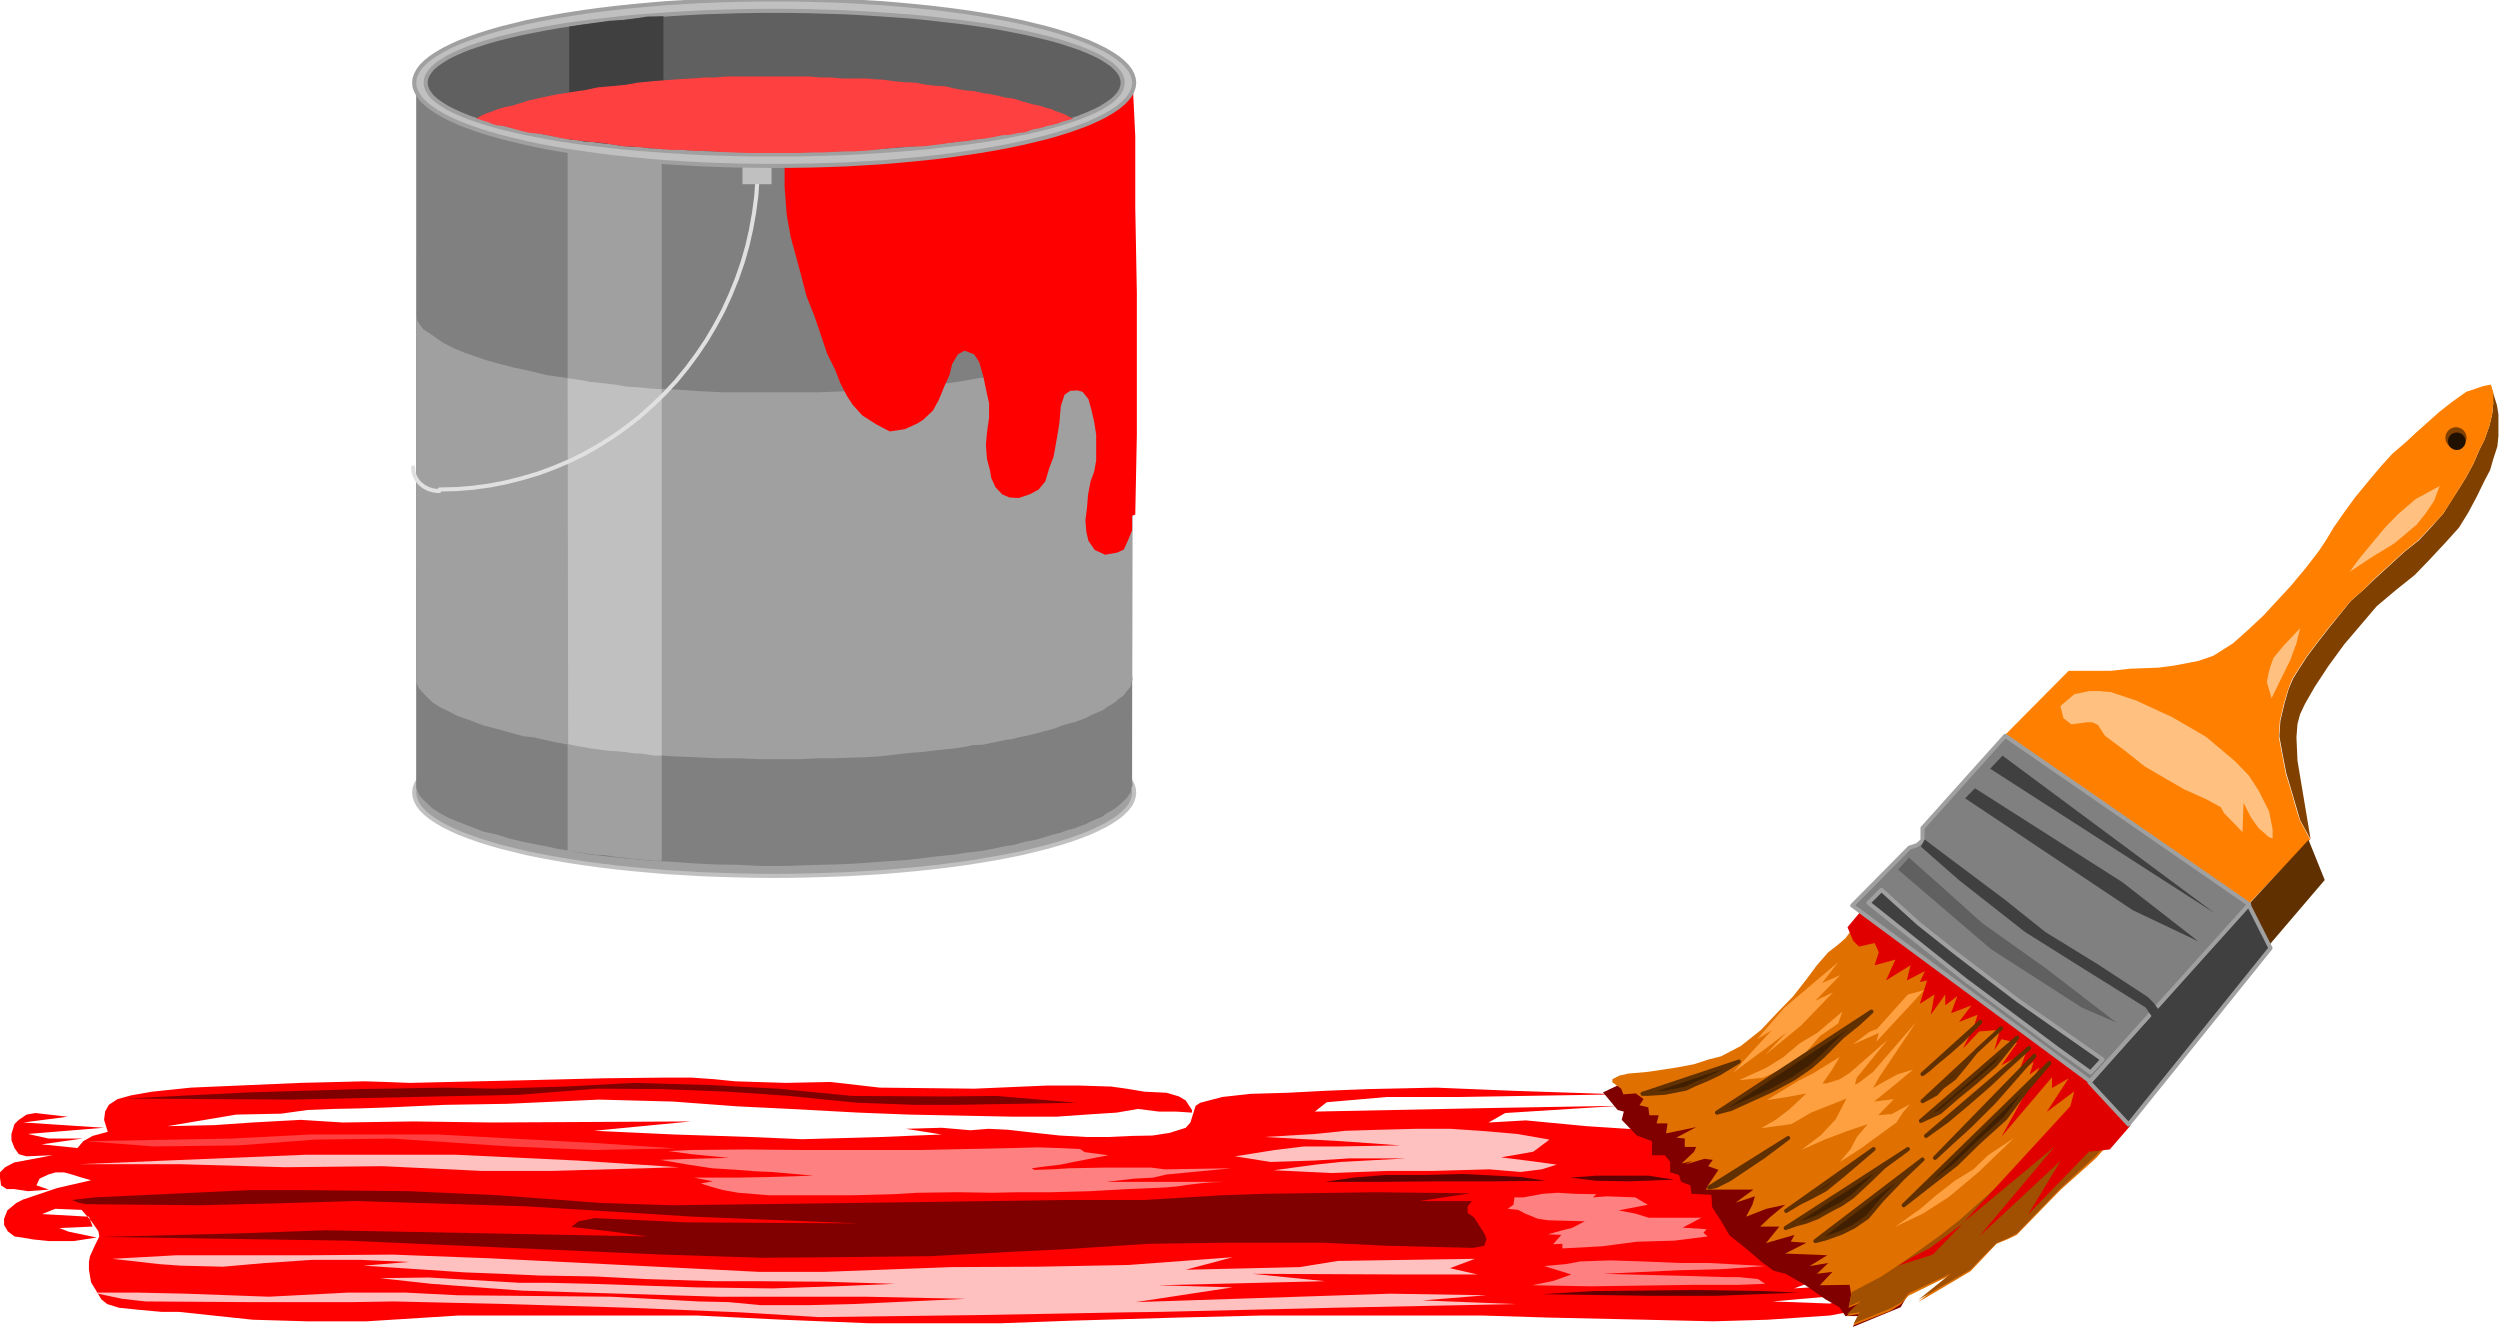 <?xml version="1.0" encoding="UTF-8" standalone="no"?>
<svg
   xmlns:ooo="http://xml.openoffice.org/svg/export"
   xmlns:dc="http://purl.org/dc/elements/1.1/"
   xmlns:cc="http://creativecommons.org/ns#"
   xmlns:rdf="http://www.w3.org/1999/02/22-rdf-syntax-ns#"
   xmlns:svg="http://www.w3.org/2000/svg"
   xmlns="http://www.w3.org/2000/svg"
   xmlns:sodipodi="http://sodipodi.sourceforge.net/DTD/sodipodi-0.dtd"
   xmlns:inkscape="http://www.inkscape.org/namespaces/inkscape"
   version="1.2"
   width="190mm"
   height="101.01mm"
   viewBox="0 0 19000 10101"
   preserveAspectRatio="xMidYMid"
   xml:space="preserve"
   id="svg233"
   sodipodi:docname="paint2.svg"
   style="fill-rule:evenodd;stroke-width:28.222;stroke-linejoin:round"
   inkscape:version="0.92.5 (2060ec1f9f, 2020-04-08)"><sodipodi:namedview
   pagecolor="#ffffff"
   bordercolor="#666666"
   borderopacity="1"
   objecttolerance="10"
   gridtolerance="10"
   guidetolerance="10"
   inkscape:pageopacity="0"
   inkscape:pageshadow="2"
   inkscape:window-width="664"
   inkscape:window-height="487"
   id="namedview235"
   showgrid="false"
   inkscape:zoom="0.2102413"
   inkscape:cx="359.05512"
   inkscape:cy="190.86614"
   inkscape:window-x="0"
   inkscape:window-y="0"
   inkscape:window-maximized="0"
   inkscape:current-layer="svg233" />
 <defs
   class="ClipPathGroup"
   id="defs8">
  <clipPath
   id="presentation_clip_path"
   clipPathUnits="userSpaceOnUse">
   <rect
   x="0"
   y="0"
   width="21000"
   height="29700"
   id="rect2" />
  </clipPath>
  <clipPath
   id="presentation_clip_path_shrink"
   clipPathUnits="userSpaceOnUse">
   <rect
   x="21"
   y="29"
   width="20958"
   height="29641"
   id="rect5" />
  </clipPath>
 </defs>
 <defs
   class="TextShapeIndex"
   id="defs12">
  <g
   ooo:slide="id1"
   ooo:id-list="id3"
   id="g10" />
 </defs>
 <defs
   class="EmbeddedBulletChars"
   id="defs44">
  <g
   id="bullet-char-template-57356"
   transform="matrix(4.8828125e-4,0,0,-4.8828125e-4,0,0)">
   <path
   d="M 580,1141 1163,571 580,0 -4,571 Z"
   id="path14"
   inkscape:connector-curvature="0" />
  </g>
  <g
   id="bullet-char-template-57354"
   transform="matrix(4.8828125e-4,0,0,-4.8828125e-4,0,0)">
   <path
   d="M 8,1128 H 1137 V 0 H 8 Z"
   id="path17"
   inkscape:connector-curvature="0" />
  </g>
  <g
   id="bullet-char-template-10146"
   transform="matrix(4.8828125e-4,0,0,-4.8828125e-4,0,0)">
   <path
   d="M 174,0 602,739 174,1481 1456,739 Z M 1358,739 309,1346 659,739 Z"
   id="path20"
   inkscape:connector-curvature="0" />
  </g>
  <g
   id="bullet-char-template-10132"
   transform="matrix(4.8828125e-4,0,0,-4.8828125e-4,0,0)">
   <path
   d="M 2015,739 1276,0 H 717 l 543,543 H 174 v 393 h 1086 l -543,545 h 557 z"
   id="path23"
   inkscape:connector-curvature="0" />
  </g>
  <g
   id="bullet-char-template-10007"
   transform="matrix(4.8828125e-4,0,0,-4.8828125e-4,0,0)">
   <path
   d="m 0,-2 c -7,16 -16,29 -25,39 l 381,530 c -94,256 -141,385 -141,387 0,25 13,38 40,38 9,0 21,-2 34,-5 21,4 42,12 65,25 l 27,-13 111,-251 280,301 64,-25 24,25 c 21,-10 41,-24 62,-43 C 886,937 835,863 770,784 769,783 710,716 594,584 L 774,223 c 0,-27 -21,-55 -63,-84 l 16,-20 C 717,90 699,76 672,76 641,76 570,178 457,381 L 164,-76 c -22,-34 -53,-51 -92,-51 -42,0 -63,17 -64,51 -7,9 -10,24 -10,44 0,9 1,19 2,30 z"
   id="path26"
   inkscape:connector-curvature="0" />
  </g>
  <g
   id="bullet-char-template-10004"
   transform="matrix(4.8828125e-4,0,0,-4.8828125e-4,0,0)">
   <path
   d="M 285,-33 C 182,-33 111,30 74,156 52,228 41,333 41,471 c 0,78 14,145 41,201 34,71 87,106 158,106 53,0 88,-31 106,-94 l 23,-176 c 8,-64 28,-97 59,-98 l 735,706 c 11,11 33,17 66,17 42,0 63,-15 63,-46 V 965 c 0,-36 -10,-64 -30,-84 L 442,47 C 390,-6 338,-33 285,-33 Z"
   id="path29"
   inkscape:connector-curvature="0" />
  </g>
  <g
   id="bullet-char-template-9679"
   transform="matrix(4.8828125e-4,0,0,-4.8828125e-4,0,0)">
   <path
   d="M 813,0 C 632,0 489,54 383,161 276,268 223,411 223,592 c 0,181 53,324 160,431 106,107 249,161 430,161 179,0 323,-54 432,-161 108,-107 162,-251 162,-431 0,-180 -54,-324 -162,-431 C 1136,54 992,0 813,0 Z"
   id="path32"
   inkscape:connector-curvature="0" />
  </g>
  <g
   id="bullet-char-template-8226"
   transform="matrix(4.8828125e-4,0,0,-4.8828125e-4,0,0)">
   <path
   d="m 346,457 c -73,0 -137,26 -191,78 -54,51 -81,114 -81,188 0,73 27,136 81,188 54,52 118,78 191,78 73,0 134,-26 185,-79 51,-51 77,-114 77,-187 0,-75 -25,-137 -76,-188 -50,-52 -112,-78 -186,-78 z"
   id="path35"
   inkscape:connector-curvature="0" />
  </g>
  <g
   id="bullet-char-template-8211"
   transform="matrix(4.8828125e-4,0,0,-4.8828125e-4,0,0)">
   <path
   d="M -4,459 H 1135 V 606 H -4 Z"
   id="path38"
   inkscape:connector-curvature="0" />
  </g>
  <g
   id="bullet-char-template-61548"
   transform="matrix(4.8828125e-4,0,0,-4.8828125e-4,0,0)">
   <path
   d="m 173,740 c 0,163 58,303 173,419 116,115 255,173 419,173 163,0 302,-58 418,-173 116,-116 174,-256 174,-419 0,-163 -58,-303 -174,-418 C 1067,206 928,148 765,148 601,148 462,206 346,322 231,437 173,577 173,740 Z"
   id="path41"
   inkscape:connector-curvature="0" />
  </g>
 </defs>
 <g
   id="g49"
   transform="translate(-1000,-9799)">
  <g
   id="id2"
   class="Master_Slide">
   <g
   id="bg-id2"
   class="Background" />
   <g
   id="bo-id2"
   class="BackgroundObjects" />
  </g>
 </g>
 <g
   class="SlideGroup"
   id="g231"
   transform="translate(-1000,-9799)">
  <g
   id="g229">
   <g
   id="container-id1">
    <g
   id="id1"
   class="Slide"
   clip-path="url(#presentation_clip_path)">
     <g
   class="Page"
   id="g225">
      <g
   class="Graphic"
   id="g223">
       <g
   id="id3">
        <rect
   class="BoundingBox"
   x="1000"
   y="9799"
   width="19000"
   height="10101"
   id="rect51"
   style="fill:none;stroke:none" />
        <defs
   id="defs56">
         <clipPath
   id="clip_path_1"
   clipPathUnits="userSpaceOnUse">
          <path
   d="M 1000,9799 H 19999 V 19899 H 1000 Z"
   id="path53"
   inkscape:connector-curvature="0" />
         </clipPath>
        </defs>
        <g
   clip-path="url(#clip_path_1)"
   id="g220">
         <path
   d="m 18517,15150 -36,76 -20,74 -8,103 8,178 100,598 -80,-147 -23,-79 -44,-150 -39,-131 -28,-146 -24,-131 8,-118 32,-135 31,-107 33,-78 47,-76 59,-91 71,-95 95,-122 166,-206 99,-87 91,-87 91,-83 130,-119 104,-82 82,-87 107,-120 71,-114 51,-79 52,-84 55,-102 48,-111 36,-71 39,-111 20,-87 8,-82 -20,-139 31,103 17,55 11,68 v 54 64 47 l -8,79 -31,95 -24,84 -43,82 -60,123 -63,118 -71,115 -100,111 -126,135 -110,114 -139,111 -150,126 -131,154 -115,135 -122,167 -103,157 z"
   id="path58"
   inkscape:connector-curvature="0"
   style="fill:#804000;stroke:none" />
         <path
   d="m 16722,14897 -490,494 1862,1273 463,-485 -79,-147 -25,-79 -43,-150 -39,-127 -28,-147 -24,-130 8,-122 32,-135 32,-107 31,-78 48,-76 59,-91 71,-95 95,-122 170,-206 99,-87 86,-87 92,-83 130,-119 103,-82 83,-87 107,-115 75,-115 51,-83 52,-84 55,-102 48,-111 36,-71 39,-111 20,-87 8,-82 v -76 l -20,-63 -56,11 -59,20 -71,24 -111,79 -95,75 -174,155 -75,70 -107,92 -79,87 -83,98 -118,143 -84,115 -82,118 -60,100 -55,82 -95,123 -115,138 -209,226 -123,115 -107,95 -150,95 -114,39 -182,35 -119,16 -103,4 -111,4 -150,16 h -166 z"
   id="path60"
   inkscape:connector-curvature="0"
   style="fill:#ff8000;stroke:none" />
         <path
   d="m 18086,16677 459,-495 123,305 -432,506 z"
   id="path62"
   inkscape:connector-curvature="0"
   style="fill:#603000;stroke:none" />
         <path
   d="m 19746,13127 c 0,14 -4,28 -11,40 -7,12 -17,23 -29,30 -12,7 -26,11 -41,11 -14,0 -28,-4 -40,-11 -12,-7 -22,-18 -29,-30 -7,-12 -11,-26 -11,-40 0,-14 4,-28 11,-41 7,-12 17,-22 29,-29 12,-7 26,-11 40,-11 15,0 29,4 41,11 12,7 22,17 29,29 7,13 11,27 11,41 z"
   id="path64"
   inkscape:connector-curvature="0"
   style="fill:#804000;stroke:none" />
         <path
   d="m 19738,13152 c 0,12 -3,24 -9,34 -6,10 -14,18 -24,24 -10,6 -22,9 -34,9 -11,0 -23,-3 -33,-9 -10,-6 -19,-14 -25,-24 -5,-10 -8,-22 -8,-34 0,-11 3,-23 8,-33 6,-10 15,-19 25,-24 10,-6 22,-9 33,-9 12,0 24,3 34,9 10,5 18,14 24,24 6,10 9,22 9,33 z"
   id="path66"
   inkscape:connector-curvature="0"
   style="fill:#201000;stroke:none" />
         <path
   d="m 16765,15075 115,-24 h 75 l 87,8 190,63 276,127 258,150 221,186 103,107 75,114 80,159 27,138 v 67 l -27,-8 -80,-70 -55,-76 -59,-115 -8,222 -139,-143 -27,-47 -108,-59 -169,-76 -135,-78 -165,-96 -159,-126 -143,-107 -54,-83 -44,-20 h -40 l -118,16 -60,-47 -23,-92 z"
   id="path68"
   inkscape:connector-curvature="0"
   style="fill:#ffc080;stroke:none" />
         <path
   d="m 18481,14573 -126,134 -76,91 -26,72 -13,51 -12,62 36,123 55,-114 88,-178 46,-126 z"
   id="path70"
   inkscape:connector-curvature="0"
   style="fill:#ffc080;stroke:none" />
         <path
   d="m 19541,13493 -182,99 -134,115 -99,102 -99,119 -95,115 -75,102 174,-115 167,-102 169,-142 67,-84 64,-95 z"
   id="path72"
   inkscape:connector-curvature="0"
   style="fill:#ffc080;stroke:none" />
         <path
   d="m 1110,18342 -23,75 v 48 l 23,59 33,47 59,16 197,-8 -292,55 -68,36 -39,39 v 40 l 8,59 43,28 h 56 l 106,16 159,-12 -95,-32 23,-51 68,-32 55,-16 h 64 l 59,16 63,20 83,24 -257,59 -178,60 -83,28 -51,26 -67,56 -25,64 v 47 l 28,48 51,39 56,8 87,15 115,12 h 193 l 174,-27 -213,-44 -71,-28 253,-11 -28,-75 -356,-20 100,-40 200,8 72,83 56,80 7,39 -35,71 -36,79 -8,44 v 59 l 16,95 43,71 36,60 44,35 90,28 155,16 166,15 h 130 l 566,60 411,12 h 454 l 697,-44 h 451 668 695 l 653,32 661,27 h 988 l 549,-20 787,-23 653,-16 h 652 1020 l 523,16 723,16 514,12 412,-12 474,-32 313,-59 -182,-63 -131,31 -435,-16 490,-43 -91,-72 -237,16 214,-78 -1076,-1120 -404,-15 -308,-20 -463,-44 -284,16 127,-72 869,-55 -937,16 -1379,28 90,-71 459,-40 h 558 l 1209,-20 -810,-27 -586,-24 -513,11 -329,13 -285,15 -280,8 -217,24 -167,44 -35,23 -40,127 -35,40 -123,39 -130,20 -155,3 -178,8 h -170 l -202,-11 -185,-20 -210,-24 -146,-7 -138,11 -218,-19 -273,8 273,43 -455,19 -605,17 -399,-17 -577,-19 -605,-28 735,-71 -1511,8 -600,-8 -534,8 -321,-20 -367,20 -289,20 -356,8 213,-36 309,-52 341,-7 201,-28 197,-8 194,-4 234,-8 415,-19 478,-8 697,-32 564,15 483,36 408,20 518,28 387,15 396,8 398,8 h 321 l 229,-16 230,-15 162,-28 158,20 h 130 l 123,8 v -20 l -24,-36 -23,-36 -52,-31 -94,-28 -167,-8 -138,-23 -115,-16 -253,-8 h -229 l -558,24 -720,-8 -375,-43 -340,7 -384,-12 -158,-16 -170,-12 h -233 l -439,5 -597,15 -878,20 -182,-7 -158,-5 -490,12 -831,36 -296,31 -159,28 -102,28 -67,44 -28,51 -8,63 28,91 -115,31 -71,40 -44,52 -273,-28 312,-44 h -130 -130 l -155,-35 578,-47 -613,-40 336,-44 -245,-28 -67,12 -59,40 z"
   id="path74"
   inkscape:connector-curvature="0"
   style="fill:#ff0000;stroke:none" />
         <path
   d="m 14669,19623 -264,-12 -530,-8 -763,8 -395,24 806,12 h 526 z"
   id="path76"
   inkscape:connector-curvature="0"
   style="fill:#600000;stroke:none" />
         <path
   d="m 13724,18765 -197,-31 h -261 -134 l -198,15 201,24 246,4 z"
   id="path78"
   inkscape:connector-curvature="0"
   style="fill:#600000;stroke:none" />
         <path
   d="m 13428,18899 -217,-8 -104,8 25,-24 -163,-3 -130,-8 -115,8 -146,27 h -68 l -8,56 -43,31 79,8 52,28 99,40 75,11 281,8 -100,51 -71,17 -110,31 102,4 -62,71 70,-3 v 35 l 301,-16 265,-35 284,-8 254,-32 -32,-28 24,-27 -182,-12 142,-75 h -399 l -103,-32 -127,-24 222,-43 z"
   id="path80"
   inkscape:connector-curvature="0"
   style="fill:#ff8080;stroke:none" />
         <path
   d="m 14416,19421 -423,-23 h -221 l -284,-12 -250,-8 -229,8 -107,20 -166,15 206,64 -130,47 -167,35 443,8 779,-11 h 344 l 205,-8 -55,-36 -146,-15 h -107 l -292,-9 -633,-16 574,-27 320,-8 z"
   id="path82"
   inkscape:connector-curvature="0"
   style="fill:#ff8080;stroke:none" />
         <path
   d="m 12776,18460 -246,-43 -280,-24 -226,-15 h -265 l -272,7 -261,8 -230,24 -387,23 585,32 447,32 -463,8 h -269 l -221,27 -301,48 269,43 337,-11 260,-16 h 431 l -498,27 -186,20 -320,43 443,21 427,-16 h 340 l 427,-12 241,20 159,-20 114,-36 -206,-28 -217,-27 245,-43 z"
   id="path84"
   inkscape:connector-curvature="0"
   style="fill:#ffc0c0;stroke:none" />
         <path
   d="m 1597,18647 1728,-72 h 1139 l 921,44 775,51 -961,28 h -538 l -754,-36 -740,8 -799,-23 z"
   id="path86"
   inkscape:connector-curvature="0"
   style="fill:#ffc0c0;stroke:none" />
         <path
   d="m 1656,18472 1104,-20 597,-31 h 965 l 1233,67 578,39 -621,12 -637,-27 -893,-60 -586,8 -585,44 -645,8 z"
   id="path88"
   inkscape:connector-curvature="0"
   style="fill:#ff4040;stroke:none" />
         <path
   d="m 7105,18539 -435,-4 -427,4 -162,8 178,24 281,28 -289,7 -233,8 210,36 185,28 190,12 143,11 115,5 320,28 -361,11 -225,4 h -185 -135 l 143,28 -92,16 71,23 100,28 114,20 233,19 h 305 332 l 308,-8 182,-11 309,-4 261,4 198,-4 h 248 l 301,-8 281,-16 102,-4 92,-4 90,-4 92,-8 78,-12 95,-11 87,-8 111,-4 h -906 l 206,-24 147,-8 103,-24 494,-47 -507,8 -102,-13 h -372 l -257,5 -127,8 -134,4 -20,-12 87,-12 134,-16 95,-20 266,-51 -179,-24 -35,-23 -162,-8 -162,-5 -187,5 -695,15 z"
   id="path90"
   inkscape:connector-curvature="0"
   style="fill:#ff8080;stroke:none" />
         <path
   d="m 4753,18073 541,-16 522,-28 569,16 527,28 565,55 700,4 395,-4 613,52 -933,16 h -292 l -448,-16 -513,-52 -463,-32 -515,-20 -486,-3 -597,47 -407,8 -198,4 -1119,24 -1253,-8 937,-47 843,-25 640,-11 z"
   id="path92"
   inkscape:connector-curvature="0"
   style="fill:#800000;stroke:none" />
         <path
   d="m 6113,18959 1858,-24 1111,-16 h 613 l 586,-36 320,-11 858,-12 715,8 -387,59 h 400 l -33,40 v 51 l 48,32 83,130 12,36 -16,51 -87,16 -648,-16 -483,-23 h -782 l -554,8 -665,43 -339,16 -657,35 -739,8 -542,4 -751,-24 -2396,-106 -1871,-28 1072,-28 640,-23 2440,47 -285,-39 -292,-33 55,-43 122,-24 179,8 522,24 1312,8 -1261,-51 -1277,-79 -1289,-40 -510,15 -665,17 -877,-8 -56,-12 -51,-20 174,-20 1178,-55 h 403 l 803,8 684,31 783,59 z"
   id="path94"
   inkscape:connector-curvature="0"
   style="fill:#800000;stroke:none" />
         <path
   d="m 9573,19413 795,-59 -356,95 866,-20 289,-47 1043,-16 -190,71 210,48 h -570 l -1138,-5 549,56 -1269,31 566,16 -736,112 1933,-64 732,12 -486,39 712,28 -1389,28 -1309,31 -280,4 -640,12 -451,8 -1234,16 -589,-36 -846,-35 -922,-28 -870,-20 -304,5 h -819 l -763,-5 -178,-20 -222,-47 h 345 l 360,8 632,23 597,-31 h 443 l 395,20 1167,11 664,36 226,5 245,23 h 372 l 324,-8 862,-40 -763,-16 h -530 -585 l -1491,-46 -692,-52 -391,-43 371,-5 688,40 h 214 l 336,8 794,27 582,8 550,-19 379,-16 -542,-16 -510,-4 h -324 l -514,-16 -392,-20 -418,-7 -289,-13 -281,-11 -767,-51 344,-28 -367,-16 h -369 l -359,24 -317,28 -324,-8 -166,-12 -352,-40 486,-27 h 396 616 l 630,-5 739,28 2045,103 h 502 l 964,-36 653,-3 z"
   id="path96"
   inkscape:connector-curvature="0"
   style="fill:#ffc0c0;stroke:none" />
         <path
   d="m 12748,18773 -182,-28 -202,-11 -249,-13 -300,8 h -293 l -237,20 -214,32 h 424 l 446,-4 h 423 z"
   id="path98"
   inkscape:connector-curvature="0"
   style="fill:#600000;stroke:none" />
         <path
   d="m 13301,18045 -118,56 111,134 47,12 -16,63 115,119 115,43 v 107 h 98 l 40,51 v 79 l 67,20 16,52 71,27 8,64 151,8 7,95 64,98 67,115 130,103 115,99 91,67 91,23 146,84 158,111 104,59 46,67 h 100 l -44,83 364,-150 55,-95 -1807,-1709 -210,28 z"
   id="path100"
   inkscape:connector-curvature="0"
   style="fill:#800000;stroke:none" />
         <path
   d="m 15179,16724 -154,206 -59,51 -71,55 -87,99 -79,107 -103,131 -111,114 -130,138 -154,123 -151,79 -95,24 -110,36 -127,24 -122,19 -111,16 -139,12 -70,16 -52,27 v 24 l 67,48 16,43 95,-7 59,43 -31,47 67,16 8,60 h 71 l -16,62 h 83 l -11,76 229,-48 -151,80 64,7 v 64 h 87 l -16,36 -95,90 83,-20 -59,28 150,-44 63,8 -35,48 78,28 -82,122 -13,28 h 104 257 l -135,99 146,-48 -19,64 -48,91 154,-60 143,-31 -115,95 -75,71 h 146 l -102,126 217,-63 -28,52 119,8 -162,82 320,13 -134,82 142,-23 -87,82 119,-15 -96,102 226,-3 12,75 -20,99 87,-36 -103,99 95,-16 -43,87 281,-110 82,-52 56,-63 324,-159 -249,207 396,-234 83,-87 115,-122 87,-36 67,-32 335,-344 266,-237 249,-281 -344,-328 z"
   id="path102"
   inkscape:connector-curvature="0"
   style="fill:#e07000;stroke:none" />
         <path
   d="m 16616,18358 -112,154 -316,296 -284,254 -159,126 -281,202 -165,110 -226,119 -20,107 87,-39 -102,98 95,-12 -44,83 280,-114 84,-47 55,-68 320,-150 -249,201 396,-229 83,-87 115,-115 90,-39 67,-36 332,-344 266,-245 249,-273 -253,-253 z"
   id="path104"
   inkscape:connector-curvature="0"
   style="fill:#a05000;stroke:none" />
         <path
   d="m 15156,16708 -115,138 44,104 43,43 119,-27 32,70 -32,99 158,-43 -71,158 186,-115 -28,115 138,-71 -39,83 55,-12 -55,178 111,-71 -28,154 110,-154 v 83 l 92,-71 -48,130 155,-59 -95,126 142,-55 -28,88 -83,169 123,-130 158,-13 -43,155 55,-83 118,28 -118,169 186,-98 -56,158 115,-87 -32,99 76,-55 -289,526 383,-451 v 82 l 127,-74 -167,256 210,-157 -31,114 -807,878 689,-573 -574,684 620,-577 -248,410 462,-477 158,-17 158,-182 -316,-355 z"
   id="path106"
   inkscape:connector-curvature="0"
   style="fill:#e00000;stroke:none" />
         <path
   d="m 15915,19101 -252,186 -131,67 -107,64 264,-84 z"
   id="path108"
   inkscape:connector-curvature="0"
   style="fill:#e00000;stroke:none" />
         <path
   d="m 15622,17325 -122,32 -234,261 -59,24 -126,95 198,-87 -20,67 z"
   id="path110"
   inkscape:connector-curvature="0"
   style="fill:#ffa040;stroke:none" />
         <path
   d="m 15002,17487 -186,158 -139,84 -126,106 -127,79 -209,95 186,-20 268,-126 162,-190 139,-95 z"
   id="path112"
   inkscape:connector-curvature="0"
   style="fill:#ffa040;stroke:none" />
         <path
   d="m 14982,17832 -205,126 -111,56 -238,146 154,-24 147,-27 -131,122 -98,75 -115,67 230,-31 149,-87 269,-107 -82,158 -111,119 -150,114 177,-79 166,-63 162,-55 -83,98 -47,92 -83,98 154,-98 146,-107 131,-95 48,-75 55,-64 -139,75 -103,9 120,-123 -151,19 170,-138 127,-106 -123,39 -107,59 -75,43 47,-82 281,-420 -328,380 -115,87 -23,8 15,-52 234,-288 -289,253 -75,47 -99,32 h -32 l 72,-103 z"
   id="path114"
   inkscape:connector-curvature="0"
   style="fill:#ffa040;stroke:none" />
         <path
   d="m 16306,18448 -197,131 -111,107 -142,87 -147,115 -110,95 -198,141 214,-102 197,-127 226,-189 z"
   id="path116"
   inkscape:connector-curvature="0"
   style="fill:#ffa040;stroke:none" />
         <path
   d="m 14970,17112 -234,197 -177,151 -205,237 110,-67 -135,146 -157,174 225,-166 182,-139 -163,171 274,-225 241,-250 -134,63 189,-194 -138,60 z"
   id="path118"
   inkscape:connector-curvature="0"
   style="fill:#ffa040;stroke:none" />
         <path
   d="m 14215,17867 -150,91 -91,43 -96,40 -67,32 -82,16 -76,15 -130,8 h -40 z"
   id="path120"
   inkscape:connector-curvature="0"
   style="fill:#402000;stroke:none" />
         <path
   d="m 14215,17867 -150,91 -91,43 -96,40 -67,32 -82,16 -76,15 -130,8 h -40 z"
   id="path122"
   inkscape:connector-curvature="0"
   style="fill:none;stroke:#603000;stroke-width:31;stroke-linecap:round;stroke-linejoin:round" />
         <path
   d="m 15223,17487 -98,91 -123,99 -146,147 -95,83 -127,87 -166,90 -158,72 -155,71 -106,28 z"
   id="path124"
   inkscape:connector-curvature="0"
   style="fill:#402000;stroke:none" />
         <path
   d="m 15223,17487 -98,91 -123,99 -146,147 -95,83 -127,87 -166,90 -158,72 -155,71 -106,28 z"
   id="path126"
   inkscape:connector-curvature="0"
   style="fill:none;stroke:#603000;stroke-width:31;stroke-linecap:round;stroke-linejoin:round" />
         <path
   d="m 16050,17566 -139,143 -102,90 -87,72 -68,59 -43,32 z"
   id="path128"
   inkscape:connector-curvature="0"
   style="fill:#402000;stroke:none" />
         <path
   d="m 16050,17566 -139,143 -102,90 -87,72 -68,59 -43,32 z"
   id="path130"
   inkscape:connector-curvature="0"
   style="fill:none;stroke:#603000;stroke-width:31;stroke-linecap:round;stroke-linejoin:round" />
         <path
   d="m 14590,18448 -185,139 -154,103 -104,70 -102,52 -55,12 z"
   id="path132"
   inkscape:connector-curvature="0"
   style="fill:#402000;stroke:none" />
         <path
   d="m 14590,18448 -185,139 -154,103 -104,70 -102,52 -55,12 z"
   id="path134"
   inkscape:connector-curvature="0"
   style="fill:none;stroke:#603000;stroke-width:31;stroke-linecap:round;stroke-linejoin:round" />
         <path
   d="m 15239,18532 -237,202 -131,106 -110,59 -87,43 -99,60 z"
   id="path136"
   inkscape:connector-curvature="0"
   style="fill:#402000;stroke:none" />
         <path
   d="m 15239,18532 -237,202 -131,106 -110,59 -87,43 -99,60 z"
   id="path138"
   inkscape:connector-curvature="0"
   style="fill:none;stroke:#603000;stroke-width:31;stroke-linecap:round;stroke-linejoin:round" />
         <path
   d="m 15500,18532 -182,134 -123,119 -114,106 -87,60 -83,43 -99,56 -91,35 -63,16 -87,31 z"
   id="path140"
   inkscape:connector-curvature="0"
   style="fill:#402000;stroke:none" />
         <path
   d="m 15500,18532 -182,134 -123,119 -114,106 -87,60 -83,43 -99,56 -91,35 -63,16 -87,31 z"
   id="path142"
   inkscape:connector-curvature="0"
   style="fill:none;stroke:#603000;stroke-width:31;stroke-linecap:round;stroke-linejoin:round" />
         <path
   d="m 15611,18611 -150,142 -159,166 -110,131 -103,71 -95,47 -119,43 -78,20 z"
   id="path144"
   inkscape:connector-curvature="0"
   style="fill:#402000;stroke:none" />
         <path
   d="m 15611,18611 -150,142 -159,166 -110,131 -103,71 -95,47 -119,43 -78,20 z"
   id="path146"
   inkscape:connector-curvature="0"
   style="fill:none;stroke:#603000;stroke-width:31;stroke-linecap:round;stroke-linejoin:round" />
         <path
   d="m 16208,17614 -186,170 -91,115 -79,95 -91,67 -47,51 -103,56 z"
   id="path148"
   inkscape:connector-curvature="0"
   style="fill:#402000;stroke:none" />
         <path
   d="m 16208,17614 -186,170 -91,115 -79,95 -91,67 -47,51 -103,56 z"
   id="path150"
   inkscape:connector-curvature="0"
   style="fill:none;stroke:#603000;stroke-width:31;stroke-linecap:round;stroke-linejoin:round" />
         <path
   d="m 16330,17686 -165,205 -143,126 -146,119 -131,114 -146,68 z"
   id="path152"
   inkscape:connector-curvature="0"
   style="fill:#402000;stroke:none" />
         <path
   d="m 16330,17686 -165,205 -143,126 -146,119 -131,114 -146,68 z"
   id="path154"
   inkscape:connector-curvature="0"
   style="fill:none;stroke:#603000;stroke-width:31;stroke-linecap:round;stroke-linejoin:round" />
         <path
   d="m 16421,17764 -174,158 -130,123 -159,138 -161,135 -159,114 z"
   id="path156"
   inkscape:connector-curvature="0"
   style="fill:#402000;stroke:none" />
         <path
   d="m 16421,17764 -174,158 -130,123 -159,138 -161,135 -159,114 z"
   id="path158"
   inkscape:connector-curvature="0"
   style="fill:none;stroke:#603000;stroke-width:31;stroke-linecap:round;stroke-linejoin:round" />
         <path
   d="m 16461,17824 -166,190 -143,162 -186,185 -149,135 -111,103 z"
   id="path160"
   inkscape:connector-curvature="0"
   style="fill:#402000;stroke:none" />
         <path
   d="m 16461,17824 -166,190 -143,162 -186,185 -149,135 -111,103 z"
   id="path162"
   inkscape:connector-curvature="0"
   style="fill:none;stroke:#603000;stroke-width:31;stroke-linecap:round;stroke-linejoin:round" />
         <path
   d="m 16575,17879 -169,197 -166,222 -206,186 -166,163 -202,157 -198,155 z"
   id="path164"
   inkscape:connector-curvature="0"
   style="fill:#402000;stroke:none" />
         <path
   d="m 16575,17879 -169,197 -166,222 -206,186 -166,163 -202,157 -198,155 z"
   id="path166"
   inkscape:connector-curvature="0"
   style="fill:none;stroke:#603000;stroke-width:31;stroke-linecap:round;stroke-linejoin:round" />
         <path
   d="m 16880,18025 297,320 1079,-1340 -170,-336 z"
   id="path168"
   inkscape:connector-curvature="0"
   style="fill:#404040;stroke:none" />
         <path
   d="m 16880,18025 297,320 1079,-1340 -170,-336 z"
   id="path170"
   inkscape:connector-curvature="0"
   style="fill:none;stroke:#a0a0a0;stroke-width:31;stroke-linecap:round;stroke-linejoin:round" />
         <path
   d="m 16240,15391 1854,1281 -1210,1345 -1807,-1336 435,-440 59,-19 40,-35 v -95 z"
   id="path172"
   inkscape:connector-curvature="0"
   style="fill:#808080;stroke:none" />
         <path
   d="m 16240,15391 1854,1281 -1210,1345 -1807,-1336 435,-440 59,-19 40,-35 v -95 z"
   id="path174"
   inkscape:connector-curvature="0"
   style="fill:none;stroke:#a0a0a0;stroke-width:31;stroke-linecap:round;stroke-linejoin:round" />
         <path
   d="m 16219,15542 -94,99 1708,1099 z"
   id="path176"
   inkscape:connector-curvature="0"
   style="fill:#404040;stroke:none" />
         <path
   d="m 16010,15790 -75,76 1273,850 499,237 -578,-450 z"
   id="path178"
   inkscape:connector-curvature="0"
   style="fill:#404040;stroke:none" />
         <path
   d="m 15627,16179 616,462 301,241 400,246 379,248 44,44 253,340 -56,72 -257,-376 -463,-289 -454,-285 -499,-392 -292,-256 z"
   id="path180"
   inkscape:connector-curvature="0"
   style="fill:#404040;stroke:none" />
         <path
   d="m 15299,16562 -99,99 735,585 700,522 253,182 91,-99 -645,-451 -466,-355 -285,-226 z"
   id="path182"
   inkscape:connector-curvature="0"
   style="fill:#404040;stroke:none" />
         <path
   d="m 15299,16562 -99,99 735,585 700,522 253,182 91,-99 -645,-451 -466,-355 -285,-226 z"
   id="path184"
   inkscape:connector-curvature="0"
   style="fill:none;stroke:#a0a0a0;stroke-width:31;stroke-linecap:round;stroke-linejoin:round" />
         <path
   d="m 15508,16317 -83,91 707,605 689,443 264,115 -541,-416 -479,-340 -268,-241 z"
   id="path186"
   inkscape:connector-curvature="0"
   style="fill:#606060;stroke:none" />
         <path
   d="m 9624,15824 c 0,111 -127,221 -367,317 -241,97 -586,177 -1002,232 -417,56 -889,85 -1369,85 -481,0 -953,-29 -1369,-85 -417,-55 -762,-135 -1003,-232 -240,-96 -366,-206 -366,-317 0,-111 126,-221 366,-317 241,-97 586,-177 1003,-232 416,-56 888,-85 1369,-85 480,0 952,29 1369,85 416,55 761,135 1002,232 240,96 367,206 367,317 z"
   id="path188"
   inkscape:connector-curvature="0"
   style="fill:#a0a0a0;stroke:none" />
         <path
   d="m 9620,15823 -4,-33 -10,-31 -17,-32 -25,-32 -31,-31 -38,-31 -45,-30 -51,-30 -59,-29 -63,-29 -71,-27 -76,-27 -83,-26 -87,-25 -93,-23 -98,-23 -103,-22 -107,-20 -112,-18 -116,-18 -119,-17 -123,-15 -126,-13 -129,-12 -131,-11 -133,-8 -136,-8 -136,-5 -137,-4 -138,-2 -139,-1 v 0 l -139,1 -138,2 -137,4 -137,5 -135,8 -134,8 -130,11 -130,12 -125,13 -123,15 -119,17 -117,18 -111,18 -107,20 -104,22 -97,23 -93,23 -87,25 -83,26 -76,27 -71,27 -64,29 -58,29 -51,30 -45,30 -38,31 -32,31 -24,32 -17,32 -11,31 -3,33 v 0 l 3,32 11,31 17,33 24,31 32,31 38,31 45,30 51,30 58,29 64,29 71,27 76,27 83,26 87,25 93,23 97,24 104,21 107,20 111,19 117,18 119,16 123,15 125,13 130,12 130,11 134,8 135,8 137,5 137,4 138,3 139,1 v 0 l 139,-1 138,-3 137,-4 136,-5 136,-8 133,-8 131,-11 129,-12 126,-13 123,-15 119,-16 116,-18 112,-19 107,-20 103,-21 98,-24 93,-23 87,-25 83,-26 76,-27 71,-27 63,-29 59,-29 51,-30 45,-30 38,-31 31,-31 25,-31 17,-33 10,-31 z"
   id="path190"
   inkscape:connector-curvature="0"
   style="fill:none;stroke:#c0c0c0;stroke-width:31;stroke-linecap:round;stroke-linejoin:round" />
         <path
   d="m 4163,10412 5445,15 -4,5312 4,28 -8,16 -3,20 -5,20 -11,15 -20,28 -20,19 -20,20 -24,20 -20,16 -31,20 -36,19 -31,25 -36,15 -48,20 -46,24 -44,15 -40,16 -51,12 -52,20 -47,12 -43,12 -48,16 -55,15 -68,12 -59,16 -47,12 -56,8 -90,19 -79,16 -76,9 -63,7 -67,12 -79,8 -76,8 -95,12 -102,12 -111,8 -102,7 -108,8 -118,8 -130,5 -127,3 -134,4 -88,4 h -107 -114 l -150,-8 -178,-3 -170,-8 -178,-13 -154,-7 -163,-16 -161,-16 -131,-16 -75,-12 -87,-16 -95,-16 -87,-19 -87,-17 -76,-15 -102,-24 -98,-31 -108,-24 -102,-40 -92,-35 -67,-28 -67,-36 -55,-35 -39,-35 -41,-40 -26,-32 -21,-48 v -43 z"
   id="path192"
   inkscape:connector-curvature="0"
   style="fill:#808080;stroke:none" />
         <path
   d="m 5314,10946 118,16 100,11 126,12 103,13 122,15 146,12 v 5316 h -54 l -56,-5 -39,-3 -44,-5 -43,-3 -48,-8 -44,-4 -62,-8 -48,-8 h -52 l -51,-8 -59,-8 -51,-7 -64,-9 z"
   id="path194"
   inkscape:connector-curvature="0"
   style="fill:#a0a0a0;stroke:none" />
         <path
   d="m 4163,12200 8,35 20,32 27,35 33,21 51,35 67,47 79,40 75,32 79,27 92,32 102,28 107,28 126,27 131,32 83,11 83,12 75,8 83,16 111,16 139,12 154,20 138,7 126,8 182,12 171,8 h 193 189 147 174 l 209,-8 182,-12 190,-15 111,-5 134,-15 151,-12 111,-16 138,-24 138,-20 123,-23 75,-16 75,-20 111,-28 103,-27 87,-32 95,-31 63,-28 47,-24 52,-28 43,-23 44,-32 43,-32 24,-28 20,-23 15,-28 16,-28 -4,2729 4,32 -8,16 -3,16 -5,23 -11,12 -20,24 -20,28 -20,15 -24,16 -20,20 -31,20 -36,20 -31,24 -36,15 -48,20 -46,24 -44,16 -40,15 -51,12 -52,16 -47,20 -43,11 -48,13 -55,15 -68,16 -59,12 -47,12 -56,8 -90,19 -79,17 -76,3 -63,13 -67,11 -79,8 -76,8 -95,12 -102,7 -111,13 -102,12 -108,8 -118,3 -130,5 h -127 l -134,7 h -88 -107 -114 l -150,-7 h -178 l -170,-8 -178,-8 -154,-12 -163,-16 -161,-16 -131,-16 -75,-16 -87,-11 -95,-17 -87,-19 -87,-20 -76,-8 -102,-28 -98,-27 -108,-28 -102,-39 -92,-32 -67,-35 -67,-32 -55,-35 -39,-36 -41,-44 -26,-28 -21,-48 v -43 z"
   id="path196"
   inkscape:connector-curvature="0"
   style="fill:#a0a0a0;stroke:none" />
         <path
   d="m 5314,12674 64,8 54,8 48,12 52,3 74,9 92,12 71,12 59,3 55,5 76,7 70,4 v 2785 h -54 l -52,-8 -48,-8 h -39 l -43,-5 -48,-7 -44,-4 -51,-4 -51,-4 -55,-8 -60,-8 -60,-11 -46,-8 -60,-13 z"
   id="path198"
   inkscape:connector-curvature="0"
   style="fill:#c0c0c0;stroke:none" />
         <path
   d="m 6963,10427 2645,-3 20,411 v 538 l 12,653 v 581 498 l -12,605 -24,9 v 110 l -27,67 -36,80 -51,23 -91,16 -79,-36 -48,-70 -16,-68 -7,-87 12,-95 8,-99 19,-102 28,-76 15,-83 v -115 -82 l -15,-95 -21,-92 -23,-82 -44,-56 -39,-11 -55,3 -44,31 -28,87 -11,131 -20,119 -24,134 -32,84 -31,103 -51,62 -67,36 -84,28 -70,-4 -56,-24 -51,-55 -32,-71 -9,-56 -23,-87 -8,-106 8,-95 16,-112 v -110 l -16,-71 -28,-134 -31,-108 -39,-59 -72,-28 -51,28 -44,75 -20,84 -35,75 -47,114 -44,80 -76,71 -43,27 -95,43 -114,17 -99,-52 -56,-35 -55,-36 -71,-79 -44,-67 -51,-99 -40,-103 -59,-118 -55,-163 -43,-126 -60,-151 -47,-182 -72,-264 -31,-171 -16,-213 z"
   id="path200"
   inkscape:connector-curvature="0"
   style="fill:#ff0000;stroke:none" />
         <path
   d="m 4341,13519 127,-3 126,-10 126,-17 124,-24 123,-31 122,-36 119,-44 118,-50 114,-56 111,-63 108,-68 104,-74 101,-79 96,-86 92,-89 87,-94 82,-100 77,-104 72,-107 66,-112 61,-114 54,-118 49,-121 43,-123 36,-125 29,-127 23,-129 17,-129 9,-130 4,-131"
   id="path202"
   inkscape:connector-curvature="0"
   style="fill:none;stroke:#e0e0e0;stroke-width:31;stroke-linecap:round;stroke-linejoin:round" />
         <path
   d="m 4140,13351 v 9 l 1,9 v 9 l 2,9 2,9 3,8 3,9 4,8 3,9 6,8 4,7 6,8 6,7 6,7 6,7 8,7 8,5 7,7 8,5 9,5 9,5 9,4 9,4 9,3 10,3 10,3 9,2 10,1 10,2 11,1 h 10"
   id="path204"
   inkscape:connector-curvature="0"
   style="fill:none;stroke:#e0e0e0;stroke-width:31;stroke-linecap:round;stroke-linejoin:round" />
         <path
   d="m 6643,11049 h 221 v 150 h -221 z"
   id="path206"
   inkscape:connector-curvature="0"
   style="fill:#c0c0c0;stroke:none" />
         <path
   d="m 9624,10431 c 0,112 -127,221 -367,317 -241,96 -586,176 -1002,231 -417,56 -889,85 -1369,85 -481,0 -953,-29 -1369,-85 -417,-55 -762,-135 -1003,-231 -240,-96 -366,-205 -366,-317 0,-111 126,-220 366,-316 241,-96 586,-176 1003,-231 416,-56 888,-85 1369,-85 480,0 952,29 1369,85 416,55 761,135 1002,231 240,96 367,205 367,316 z"
   id="path208"
   inkscape:connector-curvature="0"
   style="fill:#c0c0c0;stroke:none" />
         <path
   d="m 9620,10427 -4,-32 -10,-31 -17,-32 -25,-32 -31,-31 -38,-31 -45,-30 -51,-30 -59,-29 -63,-29 -71,-27 -76,-27 -83,-26 -87,-25 -93,-23 -98,-24 -103,-21 -107,-20 -112,-19 -116,-18 -119,-16 -123,-15 -126,-13 -129,-12 -131,-11 -133,-8 -136,-8 -136,-5 -137,-4 -138,-3 h -139 v 0 h -139 l -138,3 -137,4 -137,5 -135,8 -134,8 -130,11 -130,12 -125,13 -123,15 -119,16 -117,18 -111,19 -107,20 -104,21 -97,24 -93,23 -87,25 -83,26 -76,27 -71,27 -64,29 -58,29 -51,30 -45,30 -38,31 -32,31 -24,32 -17,32 -11,31 -3,32 v 0 l 3,33 11,31 17,32 24,32 32,31 38,31 45,30 51,30 58,29 64,29 71,27 76,27 83,26 87,25 93,23 97,23 104,22 107,20 111,19 117,17 119,17 123,15 125,13 130,12 130,11 134,8 135,8 137,5 137,4 138,2 139,1 v 0 l 139,-1 138,-2 137,-4 136,-5 136,-8 133,-8 131,-11 129,-12 126,-13 123,-15 119,-17 116,-17 112,-19 107,-20 103,-22 98,-23 93,-23 87,-25 83,-26 76,-27 71,-27 63,-29 59,-29 51,-30 45,-30 38,-31 31,-31 25,-32 17,-32 10,-31 z"
   id="path210"
   inkscape:connector-curvature="0"
   style="fill:none;stroke:#a0a0a0;stroke-width:31;stroke-linecap:round;stroke-linejoin:round" />
         <path
   d="m 9537,10430 c 0,96 -123,190 -356,273 -232,84 -567,153 -970,201 -403,48 -860,73 -1325,73 -466,0 -923,-25 -1326,-73 -403,-48 -738,-117 -970,-201 -233,-83 -355,-177 -355,-273 0,-96 122,-191 355,-274 232,-83 567,-152 970,-200 403,-48 860,-74 1326,-74 465,0 922,26 1325,74 403,48 738,117 970,200 233,83 356,178 356,274 z"
   id="path212"
   inkscape:connector-curvature="0"
   style="fill:#606060;stroke:none" />
         <path
   d="m 9533,10427 -4,-27 -9,-28 -17,-27 -24,-28 -30,-27 -38,-26 -43,-27 -49,-25 -57,-25 -62,-25 -68,-23 -74,-24 -79,-22 -85,-21 -90,-21 -95,-19 -99,-19 -104,-18 -109,-16 -112,-15 -116,-13 -119,-14 -122,-12 -124,-9 -127,-9 -129,-8 -131,-7 -132,-4 -133,-4 -134,-2 -134,-1 v 0 l -135,1 -133,2 -133,4 -133,4 -130,7 -130,8 -126,9 -125,9 -122,12 -119,14 -115,13 -112,15 -109,16 -104,18 -99,19 -95,19 -90,21 -85,21 -79,22 -75,24 -68,23 -62,25 -56,25 -49,25 -43,27 -38,26 -31,27 -23,28 -17,27 -10,28 -3,27 v 0 l 3,28 10,28 17,27 23,28 31,27 38,26 43,27 49,25 56,25 62,25 68,23 75,23 79,23 85,21 90,21 95,19 99,19 104,18 109,16 112,15 115,13 119,14 122,11 125,10 126,9 130,8 130,7 133,4 133,4 133,2 h 135 v 0 h 134 l 134,-2 133,-4 132,-4 131,-7 129,-8 127,-9 124,-10 122,-11 119,-14 116,-13 112,-15 109,-16 104,-18 99,-19 95,-19 90,-21 85,-21 79,-23 74,-23 68,-23 62,-25 57,-25 49,-25 43,-27 38,-26 30,-27 24,-28 17,-27 9,-28 z"
   id="path214"
   inkscape:connector-curvature="0"
   style="fill:none;stroke:#a0a0a0;stroke-width:31;stroke-linecap:round;stroke-linejoin:round" />
         <path
   d="m 5326,10001 103,-16 87,-12 115,-16 114,-7 95,-13 79,-12 123,-3 v 1012 l -52,-8 h -56 l -43,-8 -39,-4 h -48 l -43,-3 -48,-5 -63,-11 -44,-4 -51,-5 -51,-8 -64,-3 -51,-12 -63,-4 z"
   id="path216"
   inkscape:connector-curvature="0"
   style="fill:#404040;stroke:none" />
         <path
   d="m 6887,10380 h -74 -67 -64 -83 -67 l -103,8 h -71 l -107,8 -91,5 -95,7 -103,8 -115,11 -94,17 -83,8 -126,11 -92,20 -82,12 -79,12 -72,12 -75,16 -55,12 -67,15 -64,20 -64,20 -59,12 -54,15 -48,20 -39,12 -41,20 -35,20 20,3 23,9 28,8 32,11 27,12 36,8 36,4 48,12 54,15 48,13 52,12 82,8 59,11 56,12 56,12 51,8 71,8 68,8 114,11 79,12 83,13 75,3 87,8 99,8 91,8 h 95 l 95,8 h 91 l 106,8 104,4 110,4 h 72 121 104 75 l 98,-4 h 84 l 79,-4 79,-4 h 83 l 48,-4 h 31 l 75,-8 115,-12 95,-8 67,-4 99,-3 67,-8 63,-8 60,-9 67,-8 71,-7 75,-12 71,-8 67,-12 56,-12 56,-3 62,-13 59,-7 56,-21 59,-11 52,-16 40,-8 39,-11 35,-13 40,-11 43,-12 -35,-16 -27,-15 -21,-9 -23,-8 -32,-11 -27,-13 -44,-11 -48,-16 -43,-8 -44,-12 -43,-12 -36,-12 -39,-11 -51,-5 -56,-15 -64,-13 -54,-7 -67,-16 -52,-3 -60,-9 -39,-8 -67,-16 -63,-3 -52,-5 -48,-7 -67,-13 -79,-3 -83,-8 -87,-12 -67,-3 -48,-5 h -43 -63 -79 l -95,-8 h -79 l -83,-8 h -99 -76 z"
   id="path218"
   inkscape:connector-curvature="0"
   style="fill:#ff4040;stroke:none" />
        </g>
       </g>
      </g>
     </g>
    </g>
   </g>
  </g>
 </g>
</svg>